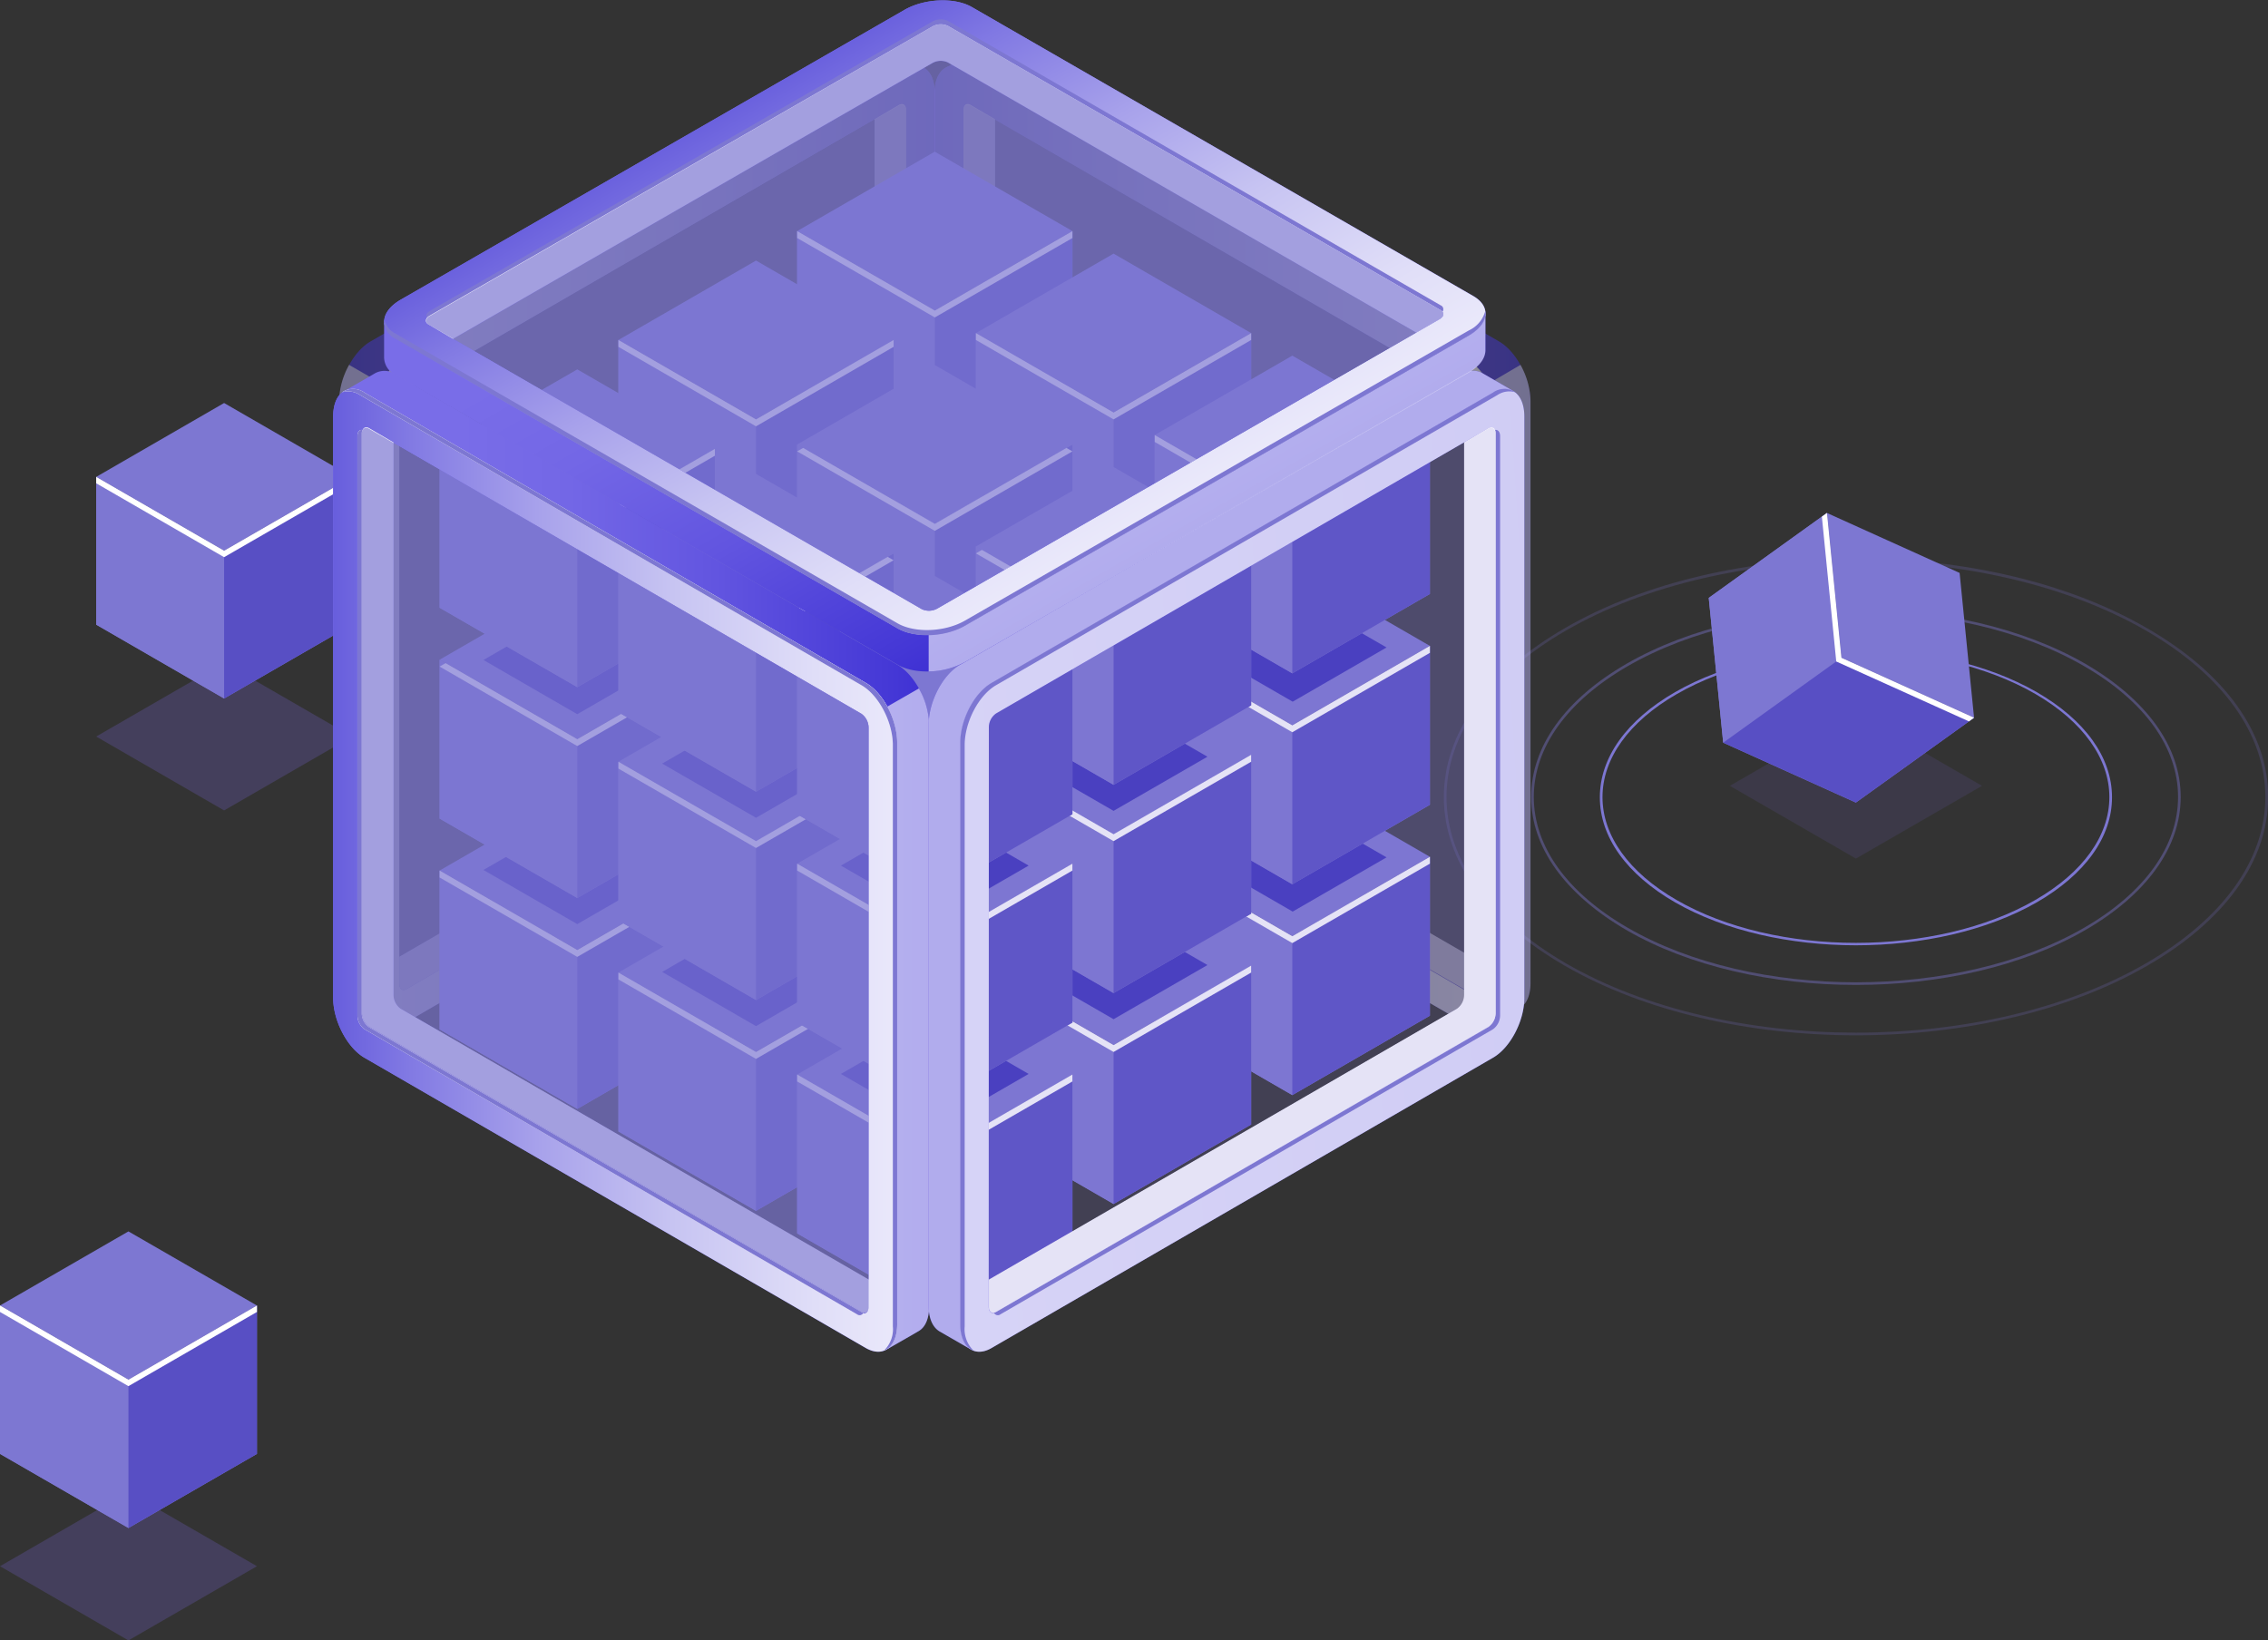 <svg id="Ñëîé_1" data-name="Ñëîé 1" xmlns="http://www.w3.org/2000/svg" xmlns:xlink="http://www.w3.org/1999/xlink" viewBox="0 0 316.97 229.29"><rect x="0" y="0" width="316.97" height="229.29" fill="#333333" stroke="none"/><defs><style>.cls-1{fill:#896eff;}.cls-1,.cls-7{opacity:0.2;}.cls-19,.cls-2,.cls-6,.cls-7{fill:#7d77d2;}.cls-3{fill:#584fc4;}.cls-22,.cls-4,.cls-9{fill:#fff;}.cls-5{opacity:0.5;}.cls-6{opacity:0.4;}.cls-8{fill:url(#Áåçûìÿííûé_ãðàäèåíò_3);}.cls-9{opacity:0.6;}.cls-10{fill:url(#Áåçûìÿííûé_ãðàäèåíò_3-2);}.cls-11{fill:url(#Áåçûìÿííûé_ãðàäèåíò_2);}.cls-12{fill:url(#Áåçûìÿííûé_ãðàäèåíò_3-3);}.cls-13{fill:url(#Áåçûìÿííûé_ãðàäèåíò_3-4);}.cls-14{fill:url(#Áåçûìÿííûé_ãðàäèåíò_2-2);}.cls-15{fill:#2318b2;}.cls-15,.cls-19{opacity:0.7;}.cls-16{fill:url(#Áåçûìÿííûé_ãðàäèåíò_3-5);}.cls-17{fill:url(#Áåçûìÿííûé_ãðàäèåíò_3-6);}.cls-18{fill:url(#Áåçûìÿííûé_ãðàäèåíò_2-3);}.cls-20{fill:url(#Áåçûìÿííûé_ãðàäèåíò_3-7);}.cls-21{fill:url(#Áåçûìÿííûé_ãðàäèåíò_3-8);}.cls-22{opacity:0.75;}.cls-23{fill:url(#Áåçûìÿííûé_ãðàäèåíò_3-9);}.cls-24{fill:url(#Áåçûìÿííûé_ãðàäèåíò_3-10);}.cls-25{fill:url(#Áåçûìÿííûé_ãðàäèåíò_2-4);}</style><linearGradient id="Áåçûìÿííûé_ãðàäèåíò_3" x1="148.37" y1="75.02" x2="214.53" y2="75.02" gradientUnits="userSpaceOnUse"><stop offset="0" stop-color="#796de8"/><stop offset="0.23" stop-color="#7367e6"/><stop offset="0.54" stop-color="#6255e0"/><stop offset="0.91" stop-color="#4538d6"/><stop offset="1" stop-color="#3d2fd3"/></linearGradient><linearGradient id="Áåçûìÿííûé_ãðàäèåíò_3-2" x1="130.64" y1="76.47" x2="209.48" y2="76.47" xlink:href="#Áåçûìÿííûé_ãðàäèåíò_3"/><linearGradient id="Áåçûìÿííûé_ãðàäèåíò_2" x1="119.76" y1="76.47" x2="261.99" y2="76.47" gradientUnits="userSpaceOnUse"><stop offset="0" stop-color="#4e42d7"/><stop offset="0.02" stop-color="#5449d8"/><stop offset="0.15" stop-color="#8179e3"/><stop offset="0.28" stop-color="#a8a2eb"/><stop offset="0.41" stop-color="#c7c4f2"/><stop offset="0.55" stop-color="#e0def8"/><stop offset="0.69" stop-color="#f1f0fc"/><stop offset="0.84" stop-color="#fcfbfe"/><stop offset="1" stop-color="#fff"/></linearGradient><linearGradient id="Áåçûìÿííûé_ãðàäèåíò_3-3" x1="-1243.08" y1="75.02" x2="-1176.93" y2="75.02" gradientTransform="matrix(-1, 0, 0, 1, -1130.17, 0)" xlink:href="#Áåçûìÿííûé_ãðàäèåíò_3"/><linearGradient id="Áåçûìÿííûé_ãðàäèåíò_3-4" x1="-1260.81" y1="76.47" x2="-1181.98" y2="76.47" gradientTransform="matrix(-1, 0, 0, 1, -1130.17, 0)" xlink:href="#Áåçûìÿííûé_ãðàäèåíò_3"/><linearGradient id="Áåçûìÿííûé_ãðàäèåíò_2-2" x1="-1271.7" y1="76.47" x2="-1129.47" y2="76.47" gradientTransform="matrix(-1, 0, 0, 1, -1130.17, 0)" xlink:href="#Áåçûìÿííûé_ãðàäèåíò_2"/><linearGradient id="Áåçûìÿííûé_ãðàäèåíò_3-5" x1="64.29" y1="120.21" x2="130.44" y2="120.21" xlink:href="#Áåçûìÿííûé_ãðàäèåíò_3"/><linearGradient id="Áåçûìÿííûé_ãðàäèåíò_3-6" x1="46.56" y1="121.66" x2="125.39" y2="121.66" xlink:href="#Áåçûìÿííûé_ãðàäèåíò_3"/><linearGradient id="Áåçûìÿííûé_ãðàäèåíò_2-3" x1="35.67" y1="121.66" x2="177.9" y2="121.66" xlink:href="#Áåçûìÿííûé_ãðàäèåíò_2"/><linearGradient id="Áåçûìÿííûé_ãðàäèåíò_3-7" x1="235.39" y1="149" x2="182.59" y2="125.38" xlink:href="#Áåçûìÿííûé_ãðàäèåíò_3"/><linearGradient id="Áåçûìÿííûé_ãðàäèåíò_3-8" x1="-754.33" y1="134.33" x2="-1008.18" y2="117.91" gradientTransform="matrix(-1, 0, 0, 1, -776.59, 0)" xlink:href="#Áåçûìÿííûé_ãðàäèåíò_3"/><linearGradient id="Áåçûìÿííûé_ãðàäèåíò_3-9" x1="-920.67" y1="2191.28" x2="-854.52" y2="2191.28" gradientTransform="matrix(0.5, 0.87, 0.87, -0.5, -1320.68, 1917.74)" xlink:href="#Áåçûìÿííûé_ãðàäèåíò_3"/><linearGradient id="Áåçûìÿííûé_ãðàäèåíò_3-10" x1="-938.4" y1="2192.73" x2="-859.56" y2="2192.73" gradientTransform="matrix(0.5, 0.87, 0.87, -0.5, -1320.68, 1917.74)" xlink:href="#Áåçûìÿííûé_ãðàäèåíò_3"/><linearGradient id="Áåçûìÿííûé_ãðàäèåíò_2-4" x1="-949.29" y1="2192.73" x2="-807.05" y2="2192.73" gradientTransform="matrix(0.5, 0.87, 0.87, -0.5, -1320.68, 1917.74)" xlink:href="#Áåçûìÿííûé_ãðàäèåíò_2"/></defs><title>features_1</title><polygon class="cls-1" points="31.32 113.28 13.44 102.95 31.32 92.63 49.2 102.95 31.32 113.28"/><polygon class="cls-2" points="31.32 76.98 13.44 66.66 13.44 87.31 31.32 97.63 49.21 87.31 49.21 66.66 31.32 76.98"/><polygon class="cls-2" points="31.32 97.64 13.44 87.31 13.44 66.66 31.32 76.98 31.32 97.64"/><polygon class="cls-3" points="49.21 87.31 31.32 97.64 31.32 76.98 49.21 66.66 49.21 87.31"/><polygon class="cls-2" points="31.32 76.98 13.44 66.66 31.32 56.33 49.2 66.66 31.32 76.98"/><polygon class="cls-4" points="31.32 76.98 13.44 66.66 13.44 67.55 31.32 77.88 49.2 67.56 49.21 66.66 31.32 76.98"/><polygon class="cls-1" points="17.95 229.29 0 218.92 17.95 208.55 35.91 218.92 17.95 229.29"/><polygon class="cls-2" points="17.95 192.85 0 182.48 0 203.22 17.95 213.58 35.91 203.22 35.91 182.48 17.95 192.85"/><polygon class="cls-2" points="17.95 213.58 0 203.22 0 182.48 17.95 192.85 17.95 213.58"/><polygon class="cls-3" points="35.91 203.22 17.95 213.58 17.95 192.85 35.91 182.48 35.91 203.22"/><polygon class="cls-2" points="17.95 192.85 0 182.48 17.95 172.12 35.91 182.48 17.95 192.85"/><polygon class="cls-4" points="17.95 192.85 0 182.48 0 183.38 17.95 193.75 35.91 183.38 35.91 182.48 17.95 192.85"/><g class="cls-5"><polygon class="cls-1" points="259.38 120.01 241.76 109.84 259.38 99.67 277 109.84 259.38 120.01"/></g><path class="cls-6" d="M259.38,137.67c-11.61,0-23.22-2.55-32.06-7.66-8.6-5-13.33-11.57-13.33-18.61s4.73-13.65,13.33-18.62c17.68-10.2,46.44-10.2,64.12,0,8.6,5,13.33,11.58,13.33,18.62S300,125.05,291.44,130C282.6,135.12,271,137.67,259.38,137.67Zm0-52.18c-11.54,0-23.09,2.54-31.87,7.61-8.48,4.9-13.15,11.39-13.15,18.3s4.67,13.4,13.15,18.29c17.57,10.15,46.17,10.15,63.74,0l.1.16-.1-.16c8.48-4.9,13.15-11.4,13.15-18.3S299.73,98,291.25,93.1C282.46,88,270.92,85.49,259.38,85.49Z"/><path class="cls-7" d="M259.38,144.71c-14.73,0-29.46-3.24-40.68-9.72-10.9-6.29-16.91-14.67-16.91-23.59s6-17.3,16.91-23.6c22.43-13,58.93-13,81.36,0C311,94.1,317,102.48,317,111.4s-6,17.3-16.91,23.59C288.85,141.47,274.11,144.71,259.38,144.71Zm0-66.25c-14.67,0-29.33,3.22-40.5,9.66-10.78,6.23-16.72,14.49-16.72,23.28s5.94,17,16.72,23.27c22.33,12.89,58.67,12.9,81,0,10.78-6.22,16.72-14.49,16.72-23.27s-5.94-17.05-16.72-23.28C288.71,81.68,274,78.46,259.38,78.46Z"/><path class="cls-2" d="M259.38,132.13c-9.15,0-18.3-2-25.27-6-6.78-3.91-10.52-9.13-10.52-14.69s3.74-10.78,10.52-14.7c13.94-8,36.6-8,50.54,0,6.78,3.92,10.52,9.14,10.52,14.7s-3.74,10.78-10.52,14.69h0C277.68,130.12,268.53,132.13,259.38,132.13Zm0-41.09c-9.08,0-18.17,2-25.08,6-6.67,3.85-10.34,9-10.34,14.38s3.67,10.52,10.34,14.37c13.83,8,36.33,8,50.16,0,6.67-3.84,10.34-9,10.34-14.37S291.13,100.87,284.46,97C277.55,93,268.46,91,259.38,91Z"/><polygon class="cls-2" points="257.35 91.94 255.33 71.7 238.81 83.57 240.83 103.81 259.37 112.18 275.89 100.32 257.35 91.94"/><polygon class="cls-2" points="240.83 103.81 238.81 83.57 255.33 71.7 257.35 91.94 240.83 103.81"/><polygon class="cls-3" points="259.37 112.18 240.83 103.81 257.35 91.94 275.89 100.32 259.37 112.18"/><polygon class="cls-2" points="257.35 91.94 255.33 71.7 273.87 80.08 275.89 100.32 257.35 91.94"/><polygon class="cls-4" points="257.35 91.94 255.33 71.7 254.62 72.22 256.63 92.46 275.17 100.83 275.89 100.32 257.35 91.94"/><g class="cls-5"><path class="cls-8" d="M209.51,47.73,139.44,7.17a2.77,2.77,0,0,0-2.91-.2h0L132.32,9.4l2.74,2v2.23l-1.55.65.08,83.37,4.62,4.46,15.85,9.1,50.21,28.41h2.06c.09,0,.21-.25.32-.58l2.08,1.2-.66,3.16,4.29-2.47h0c.94-.52,1.54-1.77,1.54-3.55V56.1C213.89,52.88,211.93,49.13,209.51,47.73ZM207.63,135,140.06,95.85a2.4,2.4,0,0,1-1-1.91V13.75l14,9L205.42,54l1.49,2.31.83,36.32Z"/><path class="cls-9" d="M212.5,51,206,54.82l1,1.5.83,36.32L207.63,135l-1.21-.7c0,1.31,1.65,7.77,1.65,9.12l3.48-2,.81-.47h0c.94-.52,1.54-1.77,1.54-3.55V56.1A10.82,10.82,0,0,0,212.5,51Z"/><path class="cls-10" d="M205.1,50.28,135,9.71c-2.42-1.39-4.39.09-4.39,3.32V94.29c0,3.23,2,7,4.39,8.37l70.07,40.57c2.42,1.4,4.38-.09,4.38-3.31V58.65C209.48,55.43,207.52,51.68,205.1,50.28Zm.38,87.21c0,.74-.45,1.08-1,.76L135.65,98.4a2.4,2.4,0,0,1-1-1.91v-81c0-.73.45-1.07,1-.75l68.83,39.84a2.41,2.41,0,0,1,1,1.91Z"/><path class="cls-11" d="M205.1,50.28,135,9.71c-2.42-1.39-4.39.09-4.39,3.32V94.29c0,3.23,2,7,4.39,8.37l70.07,40.57c2.42,1.4,4.38-.09,4.38-3.31V58.65C209.48,55.43,207.52,51.68,205.1,50.28Zm.38,87.21c0,.74-.45,1.08-1,.76L135.65,98.4a2.4,2.4,0,0,1-1-1.91v-81c0-.73.45-1.07,1-.75l68.83,39.84a2.41,2.41,0,0,1,1,1.91Z"/><path class="cls-4" d="M140.06,95.85a2.4,2.4,0,0,1-1-1.91V16.67l-3.41-2c-.55-.32-1,0-1,.75v81a2.4,2.4,0,0,0,1,1.91l68.83,39.85c.55.32,1,0,1-.76v-3.76Z"/><path class="cls-6" d="M205.48,137.49c0,.74-.45,1.08-1,.76L135.65,98.4a2.4,2.4,0,0,1-1-1.91v-81c0-.73.45-1.07,1-.75l68.83,39.84a2.41,2.41,0,0,1,1,1.91Z"/></g><g class="cls-5"><path class="cls-12" d="M47.4,56.1v81.27c0,1.78.6,3,1.54,3.55h0l4.29,2.47-.66-3.16,2.08-1.2c.11.33.23.58.32.58H57l50.21-28.41,15.85-9.1,4.62-4.46.08-83.37-1.55-.65V11.39l2.74-2L124.76,7h0a2.77,2.77,0,0,0-2.91.2L51.78,47.73C49.36,49.13,47.4,52.88,47.4,56.1Zm6.15,36.54.83-36.32L55.86,54l52.4-31.28,14-9V93.94a2.4,2.4,0,0,1-1,1.91L53.66,135Z"/><path class="cls-9" d="M48.79,51l6.55,3.78-1,1.5-.83,36.32L53.66,135l1.21-.7c0,1.31-1.65,7.77-1.65,9.12l-3.48-2-.81-.47h0c-.94-.52-1.54-1.77-1.54-3.55V56.1A10.82,10.82,0,0,1,48.79,51Z"/><path class="cls-13" d="M51.81,58.65v81.27c0,3.22,2,4.71,4.38,3.31l70.07-40.57c2.42-1.39,4.38-5.14,4.38-8.37V13c0-3.23-2-4.71-4.38-3.32L56.19,50.28C53.77,51.68,51.81,55.43,51.81,58.65Zm4-2.2a2.41,2.41,0,0,1,1-1.91L125.64,14.7c.55-.32,1,0,1,.75v81a2.4,2.4,0,0,1-1,1.91L56.81,138.25c-.55.32-1,0-1-.76Z"/><path class="cls-14" d="M51.81,58.65v81.27c0,3.22,2,4.71,4.38,3.31l70.07-40.57c2.42-1.39,4.38-5.14,4.38-8.37V13c0-3.23-2-4.71-4.38-3.32L56.19,50.28C53.77,51.68,51.81,55.43,51.81,58.65Zm4-2.2a2.41,2.41,0,0,1,1-1.91L125.64,14.7c.55-.32,1,0,1,.75v81a2.4,2.4,0,0,1-1,1.91L56.81,138.25c-.55.32-1,0-1-.76Z"/><path class="cls-4" d="M121.23,95.85a2.4,2.4,0,0,0,1-1.91V16.67l3.41-2c.55-.32,1,0,1,.75v81a2.4,2.4,0,0,1-1,1.91L56.81,138.25c-.55.32-1,0-1-.76v-3.76Z"/><path class="cls-6" d="M55.81,137.49c0,.74.45,1.08,1,.76L125.64,98.4a2.4,2.4,0,0,0,1-1.91v-81c0-.73-.45-1.07-1-.75L56.81,54.54a2.41,2.41,0,0,0-1,1.91Z"/></g><polygon class="cls-2" points="130.65 102.35 111.41 91.25 111.41 113.46 130.65 124.56 149.88 113.46 149.88 91.25 130.65 102.35"/><polygon class="cls-2" points="130.65 124.56 111.41 113.46 111.41 91.25 130.65 102.35 130.65 124.56"/><polygon class="cls-3" points="149.88 113.46 130.65 124.56 130.65 102.35 149.88 91.25 149.88 113.46"/><polygon class="cls-2" points="130.65 102.35 111.41 91.25 130.64 80.14 149.88 91.25 130.65 102.35"/><polygon class="cls-4" points="130.65 102.35 112.25 91.73 111.41 92.21 130.65 103.31 149.88 92.21 149.04 91.73 130.65 102.35"/><polygon class="cls-2" points="155.63 116.61 136.39 105.5 136.39 127.71 155.63 138.81 174.86 127.71 174.86 105.5 155.63 116.61"/><polygon class="cls-2" points="155.63 138.81 136.39 127.71 136.39 105.5 155.63 116.61 155.63 138.81"/><polygon class="cls-3" points="174.86 127.71 155.63 138.81 155.63 116.61 174.86 105.5 174.86 127.71"/><polygon class="cls-2" points="155.63 116.61 136.39 105.5 155.63 94.4 174.86 105.5 155.63 116.61"/><polygon class="cls-4" points="155.63 116.61 137.23 105.98 136.39 106.47 155.63 117.57 174.86 106.47 174.03 105.98 155.63 116.61"/><polygon class="cls-2" points="180.61 130.86 161.38 119.76 161.38 141.97 180.61 153.07 199.84 141.97 199.84 119.76 180.61 130.86"/><polygon class="cls-2" points="180.61 153.07 161.38 141.97 161.38 119.76 180.61 130.86 180.61 153.07"/><polygon class="cls-3" points="199.84 141.97 180.61 153.07 180.61 130.86 199.84 119.76 199.84 141.97"/><polygon class="cls-2" points="180.61 130.86 161.38 119.76 180.61 108.65 199.84 119.76 180.61 130.86"/><polygon class="cls-4" points="180.61 130.86 162.21 120.24 161.38 120.72 180.61 131.82 199.84 120.72 199.84 119.76 180.61 130.86"/><polygon class="cls-2" points="105.66 117.57 86.43 106.47 86.43 128.67 105.66 139.78 124.89 128.67 124.89 106.47 105.66 117.57"/><polygon class="cls-2" points="105.66 139.78 86.43 128.67 86.43 106.47 105.66 117.57 105.66 139.78"/><polygon class="cls-3" points="124.89 128.67 105.66 139.78 105.66 117.57 124.89 106.47 124.89 128.67"/><polygon class="cls-2" points="105.66 117.57 86.43 106.47 105.66 95.36 124.89 106.47 105.66 117.57"/><polygon class="cls-4" points="105.66 117.57 87.26 106.95 86.43 107.43 105.66 118.53 124.89 107.43 124.06 106.95 105.66 117.57"/><polygon class="cls-2" points="130.65 131.82 111.41 120.72 111.41 142.93 130.65 154.03 149.88 142.93 149.88 120.72 130.65 131.82"/><polygon class="cls-2" points="130.65 154.03 111.41 142.93 111.41 120.72 130.65 131.82 130.65 154.03"/><polygon class="cls-3" points="149.88 142.93 130.65 154.03 130.65 131.82 149.88 120.72 149.88 142.93"/><polygon class="cls-2" points="130.65 131.82 111.41 120.72 130.64 109.62 149.88 120.72 130.65 131.82"/><polygon class="cls-4" points="130.65 131.82 112.25 121.2 111.41 121.68 130.65 132.79 149.88 121.68 149.04 121.2 130.65 131.82"/><polygon class="cls-2" points="155.63 146.08 136.39 134.97 136.39 157.18 155.63 168.29 174.86 157.18 174.86 134.97 155.63 146.08"/><polygon class="cls-2" points="155.63 168.29 136.39 157.18 136.39 134.97 155.63 146.08 155.63 168.29"/><polygon class="cls-3" points="174.86 157.18 155.63 168.29 155.63 146.08 174.86 134.97 174.86 157.18"/><polygon class="cls-2" points="155.63 146.08 136.39 134.97 155.63 123.87 174.86 134.98 155.63 146.08"/><polygon class="cls-4" points="155.63 146.08 137.23 135.46 136.39 135.94 155.63 147.04 174.86 135.94 174.86 134.97 155.63 146.08"/><polygon class="cls-2" points="80.68 132.79 61.44 121.68 61.44 143.89 80.68 155 99.91 143.89 99.91 121.68 80.68 132.79"/><polygon class="cls-2" points="80.68 155 61.44 143.89 61.44 121.68 80.68 132.79 80.68 155"/><polygon class="cls-3" points="99.91 143.89 80.68 155 80.68 132.79 99.91 121.68 99.91 143.89"/><polygon class="cls-2" points="80.68 132.79 61.44 121.68 80.68 110.58 99.91 121.68 80.68 132.79"/><polygon class="cls-4" points="80.68 132.79 61.44 121.68 61.44 122.65 80.68 133.75 99.91 122.65 99.08 122.17 80.68 132.79"/><polygon class="cls-2" points="105.66 147.04 86.43 135.94 86.43 158.15 105.66 169.25 124.89 158.15 124.89 135.94 105.66 147.04"/><polygon class="cls-2" points="105.66 169.25 86.43 158.15 86.43 135.94 105.66 147.04 105.66 169.25"/><polygon class="cls-3" points="124.89 158.15 105.66 169.25 105.66 147.04 124.89 135.94 124.89 158.15"/><polygon class="cls-2" points="105.66 147.04 86.43 135.94 105.66 124.83 124.89 135.94 105.66 147.04"/><polygon class="cls-4" points="105.66 147.04 86.43 135.94 86.43 136.9 105.66 148.01 124.89 136.9 124.06 136.42 105.66 147.04"/><polygon class="cls-2" points="130.65 161.3 111.41 150.19 111.41 172.4 130.65 183.51 149.88 172.4 149.88 150.19 130.65 161.3"/><polygon class="cls-2" points="130.65 183.51 111.41 172.4 111.41 150.19 130.65 161.3 130.65 183.51"/><polygon class="cls-3" points="149.88 172.4 130.65 183.51 130.65 161.3 149.88 150.19 149.88 172.4"/><polygon class="cls-2" points="130.65 161.3 111.41 150.19 130.64 139.09 149.88 150.19 130.65 161.3"/><polygon class="cls-4" points="130.65 161.3 111.41 150.19 111.41 151.16 130.65 162.26 149.88 151.16 149.88 150.19 130.65 161.3"/><polygon class="cls-2" points="130.65 72.88 111.41 61.77 111.41 83.98 130.65 95.09 149.88 83.98 149.88 61.77 130.65 72.88"/><polygon class="cls-2" points="130.65 95.09 111.41 83.98 111.41 61.77 130.65 72.88 130.65 95.09"/><polygon class="cls-3" points="149.88 83.98 130.65 95.09 130.65 72.88 149.88 61.77 149.88 83.98"/><polygon class="cls-2" points="130.65 72.88 111.41 61.77 130.64 50.67 149.88 61.77 130.65 72.88"/><polygon class="cls-4" points="130.65 72.88 112.25 62.26 111.41 62.74 130.65 73.84 149.88 62.74 149.04 62.26 130.65 72.88"/><polygon class="cls-15" points="130.65 157.68 117.52 150.11 130.64 142.53 143.76 150.11 130.65 157.68"/><polygon class="cls-15" points="105.66 143.43 92.54 135.85 105.66 128.28 118.78 135.85 105.66 143.43"/><polygon class="cls-15" points="155.63 142.46 142.51 134.89 155.63 127.31 168.75 134.89 155.63 142.46"/><polygon class="cls-15" points="180.66 127.42 167.54 119.84 180.66 112.27 193.78 119.84 180.66 127.42"/><polygon class="cls-15" points="80.68 129.17 67.56 121.6 80.68 114.02 93.8 121.6 80.68 129.17"/><polygon class="cls-2" points="155.63 87.13 136.39 76.03 136.39 98.24 155.63 109.34 174.86 98.24 174.86 76.03 155.63 87.13"/><polygon class="cls-2" points="155.63 109.34 136.39 98.24 136.39 76.03 155.63 87.13 155.63 109.34"/><polygon class="cls-3" points="174.86 98.24 155.63 109.34 155.63 87.13 174.86 76.03 174.86 98.24"/><polygon class="cls-2" points="155.63 87.13 136.39 76.03 155.63 64.92 174.86 76.03 155.63 87.13"/><polygon class="cls-4" points="155.63 87.13 137.23 76.51 136.39 76.99 155.63 88.1 174.86 76.99 174.03 76.51 155.63 87.13"/><polygon class="cls-2" points="180.61 101.39 161.38 90.28 161.38 112.49 180.61 123.6 199.84 112.49 199.84 90.28 180.61 101.39"/><polygon class="cls-2" points="180.61 123.6 161.38 112.49 161.38 90.28 180.61 101.39 180.61 123.6"/><polygon class="cls-3" points="199.84 112.49 180.61 123.6 180.61 101.39 199.84 90.28 199.84 112.49"/><polygon class="cls-2" points="180.61 101.39 161.38 90.28 180.61 79.18 199.84 90.28 180.61 101.39"/><polygon class="cls-4" points="180.61 101.39 162.21 90.77 161.38 91.25 180.61 102.35 199.84 91.25 199.84 90.28 180.61 101.39"/><polygon class="cls-2" points="105.66 88.1 86.43 76.99 86.43 99.2 105.66 110.31 124.89 99.2 124.89 76.99 105.66 88.1"/><polygon class="cls-2" points="105.66 110.31 86.43 99.2 86.43 76.99 105.66 88.1 105.66 110.31"/><polygon class="cls-3" points="124.89 99.2 105.66 110.31 105.66 88.1 124.89 76.99 124.89 99.2"/><polygon class="cls-2" points="105.66 88.1 86.43 76.99 105.66 65.89 124.89 76.99 105.66 88.1"/><polygon class="cls-4" points="105.66 88.1 87.26 77.47 86.43 77.96 105.66 89.06 124.89 77.96 124.06 77.47 105.66 88.1"/><polygon class="cls-2" points="130.65 102.35 111.41 91.25 111.41 113.46 130.65 124.56 149.88 113.46 149.88 91.25 130.65 102.35"/><polygon class="cls-2" points="130.65 124.56 111.41 113.46 111.41 91.25 130.65 102.35 130.65 124.56"/><polygon class="cls-3" points="149.88 113.46 130.65 124.56 130.65 102.35 149.88 91.25 149.88 113.46"/><polygon class="cls-2" points="130.65 102.35 111.41 91.25 130.64 80.14 149.88 91.25 130.65 102.35"/><polygon class="cls-4" points="130.65 102.35 112.25 91.73 111.41 92.21 130.65 103.31 149.88 92.21 149.04 91.73 130.65 102.35"/><polygon class="cls-2" points="155.63 116.61 136.39 105.5 136.39 127.71 155.63 138.81 174.86 127.71 174.86 105.5 155.63 116.61"/><polygon class="cls-2" points="155.63 138.81 136.39 127.71 136.39 105.5 155.63 116.61 155.63 138.81"/><polygon class="cls-3" points="174.86 127.71 155.63 138.81 155.63 116.61 174.86 105.5 174.86 127.71"/><polygon class="cls-2" points="155.63 116.61 136.39 105.5 155.63 94.4 174.86 105.5 155.63 116.61"/><polygon class="cls-4" points="155.63 116.61 137.23 105.98 136.39 106.47 155.63 117.57 174.86 106.47 174.86 105.5 155.63 116.61"/><polygon class="cls-2" points="80.68 103.32 61.44 92.21 61.44 114.42 80.68 125.52 99.91 114.42 99.91 92.21 80.68 103.32"/><polygon class="cls-2" points="80.68 125.52 61.44 114.42 61.44 92.21 80.68 103.32 80.68 125.52"/><polygon class="cls-3" points="99.91 114.42 80.68 125.52 80.68 103.32 99.91 92.21 99.91 114.42"/><polygon class="cls-2" points="80.68 103.32 61.44 92.21 80.68 81.11 99.91 92.21 80.68 103.32"/><polygon class="cls-4" points="80.68 103.32 62.28 92.69 61.44 93.17 80.68 104.28 99.91 93.17 99.08 92.69 80.68 103.32"/><polygon class="cls-2" points="105.66 117.57 86.43 106.47 86.43 128.67 105.66 139.78 124.89 128.67 124.89 106.47 105.66 117.57"/><polygon class="cls-2" points="105.66 139.78 86.43 128.67 86.43 106.47 105.66 117.57 105.66 139.78"/><polygon class="cls-3" points="124.89 128.67 105.66 139.78 105.66 117.57 124.89 106.47 124.89 128.67"/><polygon class="cls-2" points="105.66 117.57 86.43 106.47 105.66 95.36 124.89 106.47 105.66 117.57"/><polygon class="cls-4" points="105.66 117.57 86.43 106.47 86.43 107.43 105.66 118.53 124.89 107.43 124.06 106.95 105.66 117.57"/><polygon class="cls-2" points="130.65 131.82 111.41 120.72 111.41 142.93 130.65 154.03 149.88 142.93 149.88 120.72 130.65 131.82"/><polygon class="cls-2" points="130.65 154.03 111.41 142.93 111.41 120.72 130.65 131.82 130.65 154.03"/><polygon class="cls-3" points="149.88 142.93 130.65 154.03 130.65 131.82 149.88 120.72 149.88 142.93"/><polygon class="cls-2" points="130.65 131.82 111.41 120.72 130.64 109.62 149.88 120.72 130.65 131.82"/><polygon class="cls-4" points="130.65 131.82 111.41 120.72 111.41 121.68 130.65 132.79 149.88 121.68 149.88 120.72 130.65 131.82"/><polygon class="cls-15" points="180.66 98.08 167.54 90.5 180.66 82.93 193.78 90.5 180.66 98.08"/><polygon class="cls-15" points="80.68 99.83 67.56 92.25 80.68 84.68 93.8 92.25 80.68 99.83"/><polygon class="cls-2" points="130.65 43.41 111.41 32.3 111.41 54.51 130.65 65.61 149.88 54.51 149.88 32.3 130.65 43.41"/><polygon class="cls-2" points="130.65 65.61 111.41 54.51 111.41 32.3 130.65 43.41 130.65 65.61"/><polygon class="cls-3" points="149.88 54.51 130.65 65.61 130.65 43.41 149.88 32.3 149.88 54.51"/><polygon class="cls-2" points="130.65 43.41 111.41 32.3 130.64 21.2 149.88 32.3 130.65 43.41"/><polygon class="cls-4" points="130.65 43.41 111.41 32.3 111.41 33.27 130.65 44.37 149.88 33.27 149.88 32.3 130.65 43.41"/><polygon class="cls-2" points="155.63 57.66 136.39 46.56 136.39 68.77 155.63 79.87 174.86 68.77 174.86 46.56 155.63 57.66"/><polygon class="cls-2" points="155.63 79.87 136.39 68.77 136.39 46.56 155.63 57.66 155.63 79.87"/><polygon class="cls-3" points="174.86 68.77 155.63 79.87 155.63 57.66 174.86 46.56 174.86 68.77"/><polygon class="cls-2" points="155.63 57.66 136.39 46.56 155.63 35.45 174.86 46.56 155.63 57.66"/><polygon class="cls-4" points="155.63 57.66 136.39 46.56 136.39 47.52 155.63 58.62 174.86 47.52 174.86 46.56 155.63 57.66"/><polygon class="cls-2" points="180.61 71.92 161.38 60.81 161.38 83.02 180.61 94.12 199.84 83.02 199.84 60.81 180.61 71.92"/><polygon class="cls-2" points="180.61 94.12 161.38 83.02 161.38 60.81 180.61 71.92 180.61 94.12"/><polygon class="cls-3" points="199.84 83.02 180.61 94.12 180.61 71.92 199.84 60.81 199.84 83.02"/><polygon class="cls-2" points="180.61 71.92 161.38 60.81 180.61 49.71 199.84 60.81 180.61 71.92"/><polygon class="cls-4" points="180.61 71.92 161.38 60.81 161.38 61.77 180.61 72.88 199.84 61.77 199.84 60.81 180.61 71.92"/><polygon class="cls-2" points="105.66 58.62 86.43 47.52 86.43 69.73 105.66 80.83 124.89 69.73 124.89 47.52 105.66 58.62"/><polygon class="cls-2" points="105.66 80.83 86.43 69.73 86.43 47.52 105.66 58.62 105.66 80.83"/><polygon class="cls-3" points="124.89 69.73 105.66 80.83 105.66 58.62 124.89 47.52 124.89 69.73"/><polygon class="cls-2" points="105.66 58.62 86.43 47.52 105.66 36.42 124.89 47.52 105.66 58.62"/><polygon class="cls-4" points="105.66 58.62 86.43 47.52 86.43 48.48 105.66 59.59 124.89 48.48 124.89 47.52 105.66 58.62"/><polygon class="cls-2" points="80.68 73.84 61.44 62.74 61.44 84.95 80.68 96.05 99.91 84.95 99.91 62.74 80.68 73.84"/><polygon class="cls-2" points="80.68 96.05 61.44 84.95 61.44 62.74 80.68 73.84 80.68 96.05"/><polygon class="cls-3" points="99.91 84.95 80.68 96.05 80.68 73.84 99.91 62.74 99.91 84.95"/><polygon class="cls-2" points="80.68 73.84 61.44 62.74 80.68 51.63 99.91 62.74 80.68 73.84"/><polygon class="cls-4" points="80.68 73.84 61.44 62.74 61.44 63.7 80.68 74.81 99.91 63.7 99.91 62.74 80.68 73.84"/><polygon class="cls-15" points="130.65 128.56 117.52 120.99 130.64 113.41 143.76 120.99 130.65 128.56"/><polygon class="cls-15" points="105.66 114.31 92.54 106.73 105.66 99.16 118.78 106.73 105.66 114.31"/><polygon class="cls-15" points="155.63 113.34 142.51 105.77 155.63 98.19 168.75 105.77 155.63 113.34"/><polygon class="cls-2" points="130.65 73.23 111.41 62.13 111.41 84.34 130.65 95.44 149.88 84.34 149.88 62.13 130.65 73.23"/><polygon class="cls-2" points="130.65 95.44 111.41 84.34 111.41 62.13 130.65 73.23 130.65 95.44"/><polygon class="cls-3" points="149.88 84.34 130.65 95.44 130.65 73.23 149.88 62.13 149.88 84.34"/><polygon class="cls-2" points="130.65 73.23 111.41 62.13 130.64 51.02 149.88 62.13 130.65 73.23"/><polygon class="cls-4" points="130.65 73.23 112.25 62.61 111.41 63.09 130.65 74.2 149.88 63.09 149.04 62.61 130.65 73.23"/><polygon class="cls-2" points="155.63 87.49 136.39 76.38 136.39 98.59 155.63 109.7 174.86 98.59 174.86 76.38 155.63 87.49"/><polygon class="cls-2" points="155.63 109.7 136.39 98.59 136.39 76.38 155.63 87.49 155.63 109.7"/><polygon class="cls-3" points="174.86 98.59 155.63 109.7 155.63 87.49 174.86 76.38 174.86 98.59"/><polygon class="cls-2" points="155.63 87.49 136.39 76.38 155.63 65.28 174.86 76.38 155.63 87.49"/><polygon class="cls-4" points="155.63 87.49 137.23 76.86 136.39 77.35 155.63 88.45 174.86 77.35 174.86 76.38 155.63 87.49"/><polygon class="cls-2" points="105.66 88.45 86.43 77.35 86.43 99.56 105.66 110.66 124.89 99.56 124.89 77.35 105.66 88.45"/><polygon class="cls-2" points="105.66 110.66 86.43 99.56 86.43 77.35 105.66 88.45 105.66 110.66"/><polygon class="cls-3" points="124.89 99.56 105.66 110.66 105.66 88.45 124.89 77.35 124.89 99.56"/><polygon class="cls-2" points="105.66 88.45 86.43 77.35 105.66 66.24 124.89 77.35 105.66 88.45"/><polygon class="cls-4" points="105.66 88.45 86.43 77.35 86.43 78.31 105.66 89.42 124.89 78.31 124.06 77.83 105.66 88.45"/><polygon class="cls-2" points="130.65 102.71 111.41 91.6 111.41 113.81 130.65 124.92 149.88 113.81 149.88 91.6 130.65 102.71"/><polygon class="cls-2" points="130.65 124.92 111.41 113.81 111.41 91.6 130.65 102.71 130.65 124.92"/><polygon class="cls-3" points="149.88 113.81 130.65 124.92 130.65 102.71 149.88 91.6 149.88 113.81"/><polygon class="cls-2" points="130.65 102.71 111.41 91.6 130.64 80.5 149.88 91.6 130.65 102.71"/><polygon class="cls-4" points="130.65 102.71 111.41 91.6 111.41 92.56 130.65 103.67 149.88 92.57 149.88 91.6 130.65 102.71"/><path class="cls-16" d="M125.42,92.92,55.35,52.36a2.77,2.77,0,0,0-2.91-.2h0l-4.22,2.44,2.74,2v2.23l-1.55.65.08,83.37,4.62,4.46L70,156.38l50.21,28.42h2.07c.08,0,.2-.25.32-.58l2.07,1.2-.66,3.16,4.29-2.47h0c1-.53,1.55-1.77,1.55-3.55V101.29C129.81,98.07,127.84,94.32,125.42,92.92Zm-1.87,87.24L56,141a2.4,2.4,0,0,1-1-1.91V58.94l14,9,52.4,31.27,1.48,2.32.83,36.32Z"/><path class="cls-9" d="M128.42,96.23,121.86,100l1,1.5.83,36.32-.1,42.33-1.22-.7c0,1.31,1.65,7.76,1.65,9.12l3.49-2,.8-.47h0c1-.53,1.55-1.77,1.55-3.55V101.29A10.94,10.94,0,0,0,128.42,96.23Z"/><path class="cls-17" d="M121,95.47,50.94,54.9c-2.42-1.39-4.38.09-4.38,3.32v81.26c0,3.23,2,7,4.38,8.37L121,188.42c2.42,1.39,4.38-.09,4.38-3.32V103.84C125.39,100.61,123.43,96.86,121,95.47Zm.38,87.21c0,.74-.45,1.07-1,.76L51.56,143.59a2.41,2.41,0,0,1-1-1.91v-81c0-.74.45-1.07,1-.76l68.83,39.85a2.41,2.41,0,0,1,1,1.91Z"/><path class="cls-18" d="M121,95.47,50.94,54.9c-2.42-1.39-4.38.09-4.38,3.32v81.26c0,3.23,2,7,4.38,8.37L121,188.42c2.42,1.39,4.38-.09,4.38-3.32V103.84C125.39,100.61,123.43,96.86,121,95.47Zm.38,87.21c0,.74-.45,1.07-1,.76L51.56,143.59a2.41,2.41,0,0,1-1-1.91v-81c0-.74.45-1.07,1-.76l68.83,39.85a2.41,2.41,0,0,1,1,1.91Z"/><path class="cls-4" d="M56,141a2.4,2.4,0,0,1-1-1.91V61.85l-3.41-2c-.55-.31-1,0-1,.76v81a2.41,2.41,0,0,0,1,1.91l68.83,39.85c.55.31,1,0,1-.76v-3.76Z"/><path class="cls-19" d="M121.39,182.68c0,.74-.45,1.07-1,.76L51.56,143.59a2.41,2.41,0,0,1-1-1.91v-81c0-.74.45-1.07,1-.76l68.83,39.85a2.41,2.41,0,0,1,1,1.91Z"/><path class="cls-20" d="M129.79,101.29v81.27c0,1.78.6,3,1.54,3.55h0l4.28,2.47-.66-3.16,2.08-1.2c.11.33.23.58.32.58h2.06l50.21-28.42,15.85-9.09,4.62-4.46.09-83.37-1.56-.65V56.58l2.75-2-4.22-2.44h0a2.77,2.77,0,0,0-2.91.2L134.17,92.92C131.75,94.32,129.79,98.07,129.79,101.29ZM136,137.83l.82-36.32,1.49-2.32,52.39-31.27,14-9v80.19a2.4,2.4,0,0,1-1,1.91l-67.57,39.12Z"/><path class="cls-9" d="M129.79,101.29v81.27c0,1.78.6,3,1.54,3.55h0l4.28,2.47-.66-3.16,2.08-1.2c.11.33.23.58.32.58h2.06l50.21-28.42,15.85-9.09,4.62-4.46.09-83.37-1.56-.65V56.58l2.75-2-4.22-2.44h0a2.77,2.77,0,0,0-2.91.2L134.17,92.92C131.75,94.32,129.79,98.07,129.79,101.29ZM136,137.83l.82-36.32,1.49-2.32,52.39-31.27,14-9v80.19a2.4,2.4,0,0,1-1,1.91l-67.57,39.12Z"/><path class="cls-21" d="M134.2,103.84V185.1c0,3.23,2,4.71,4.38,3.32l70.07-40.57c2.43-1.39,4.39-5.14,4.39-8.37V58.22c0-3.23-2-4.71-4.39-3.32L138.58,95.47C136.16,96.86,134.2,100.61,134.2,103.84Zm4-2.2a2.38,2.38,0,0,1,1-1.91L208,59.88c.56-.31,1,0,1,.76v81a2.38,2.38,0,0,1-1,1.91l-68.82,39.85c-.56.31-1,0-1-.76Z"/><path class="cls-22" d="M134.2,103.84V185.1c0,3.23,2,4.71,4.38,3.32l70.07-40.57c2.43-1.39,4.39-5.14,4.39-8.37V58.22c0-3.23-2-4.71-4.39-3.32L138.58,95.47C136.16,96.86,134.2,100.61,134.2,103.84Zm4-2.2a2.38,2.38,0,0,1,1-1.91L208,59.88c.56-.31,1,0,1,.76v81a2.38,2.38,0,0,1-1,1.91l-68.82,39.85c-.56.31-1,0-1-.76Z"/><path class="cls-4" d="M50.67,60.1c-.42-.08-.72.25-.72.86v81a2.41,2.41,0,0,0,1,1.91l68.83,39.84a.57.57,0,0,0,.89-.23,1.19,1.19,0,0,1-.28-.1L51.56,143.57a2.41,2.41,0,0,1-1-1.91v-81A1.14,1.14,0,0,1,50.67,60.1Z"/><path class="cls-4" d="M121,95.45,50.94,54.88a2.71,2.71,0,0,0-3.13-.05,3,3,0,0,1,2.52.39L120.4,95.78c2.42,1.4,4.38,5.15,4.38,8.38v81.26a4.14,4.14,0,0,1-1.26,3.37c1.13-.41,1.87-1.73,1.87-3.71V103.82C125.39,100.59,123.43,96.84,121,95.45Z"/><path class="cls-2" d="M208.93,60.1c.41-.08.72.25.72.86v81a2.41,2.41,0,0,1-1,1.91l-68.83,39.84a.58.58,0,0,1-.9-.23,1.25,1.25,0,0,0,.29-.1L208,143.57a2.38,2.38,0,0,0,1-1.91v-81A1.3,1.3,0,0,0,208.93,60.1Z"/><path class="cls-2" d="M138.58,95.45l70.07-40.57a2.71,2.71,0,0,1,3.13-.05,3,3,0,0,0-2.51.39L139.2,95.78c-2.42,1.4-4.38,5.15-4.38,8.38v81.26a4.17,4.17,0,0,0,1.25,3.37c-1.13-.41-1.87-1.73-1.87-3.71V103.82C134.2,100.59,136.16,96.84,138.58,95.45Z"/><path class="cls-4" d="M203.62,141a2.4,2.4,0,0,0,1-1.91V61.85l3.41-2c.56-.31,1,0,1,.76v81a2.38,2.38,0,0,1-1,1.91l-68.82,39.85c-.56.31-1,0-1-.76v-3.76Z"/><path class="cls-7" d="M138.21,182.68c0,.74.44,1.07,1,.76L208,143.59a2.38,2.38,0,0,0,1-1.91v-81c0-.74-.44-1.07-1-.76L139.21,99.73a2.38,2.38,0,0,0-1,1.91Z"/><path class="cls-2" d="M50.67,60.1c-.42-.08-.72.25-.72.86v81a2.41,2.41,0,0,0,1,1.91l68.83,39.84a.57.57,0,0,0,.89-.23,1.19,1.19,0,0,1-.28-.1L51.56,143.57a2.41,2.41,0,0,1-1-1.91v-81A1.14,1.14,0,0,1,50.67,60.1Z"/><path class="cls-2" d="M121,95.45,50.94,54.88a2.71,2.71,0,0,0-3.13-.05,3,3,0,0,1,2.52.39L120.4,95.78c2.42,1.4,4.38,5.15,4.38,8.38v81.26a4.14,4.14,0,0,1-1.26,3.37c1.13-.41,1.87-1.73,1.87-3.71V103.82C125.39,100.59,123.43,96.84,121,95.45Z"/><path class="cls-23" d="M134.87,92.53,205.29,52c1.54-.89,2.32-2,2.31-3.11h0v-5l-2.41,2.16-2.07-1.21c.22-.26.38-.49.34-.56l-1-1.79L152.75,13.18,137,4l-6.17-1.78L58.5,43.75l.21,1.67-1.93,1.11-3.1-1.39V50h0a2.78,2.78,0,0,0,1.62,2.42l70.13,40.48C127.84,94.31,132.07,94.14,134.87,92.53ZM163.45,69,131.57,86.37l-2.75-.13L75.57,56.44,60.82,48.82l69.49-40a2.38,2.38,0,0,1,2.15-.09l67.63,39Z"/><path class="cls-9" d="M129.79,93.85V86.28l1.77.09L163.46,69l36.63-21.22-1.22-.7c1.14-.66,7.56-2.45,8.73-3.13v5h0c0,1.08-.77,2.22-2.31,3.11L134.87,92.53A10.9,10.9,0,0,1,129.79,93.85Z"/><path class="cls-24" d="M134.87,87.43l70.42-40.56c2.8-1.61,3.11-4,.69-5.45L135.85,1c-2.41-1.4-6.64-1.23-9.44.38L56,41.89c-2.79,1.61-3.1,4-.68,5.45l70.12,40.47C127.85,89.21,132.08,89,134.87,87.43ZM131,85.06a2.38,2.38,0,0,1-2.15.09L59.94,45.39c-.56-.32-.49-.88.15-1.24L130.31,3.7a2.4,2.4,0,0,1,2.16-.09l68.88,39.76c.55.32.48.88-.16,1.24Z"/><path class="cls-25" d="M134.87,87.43l70.42-40.56c2.8-1.61,3.11-4,.69-5.45L135.85,1c-2.41-1.4-6.64-1.23-9.44.38L56,41.89c-2.79,1.61-3.1,4-.68,5.45l70.12,40.47C127.85,89.21,132.08,89,134.87,87.43ZM131,85.06a2.38,2.38,0,0,1-2.15.09L59.94,45.39c-.56-.32-.49-.88.15-1.24L130.31,3.7a2.4,2.4,0,0,1,2.16-.09l68.88,39.76c.55.32.48.88-.16,1.24Z"/><path class="cls-2" d="M201.35,42.68,132.47,2.92a2.4,2.4,0,0,0-2.16.09L60.09,43.46c-.51.29-.65.71-.39,1a1.11,1.11,0,0,1,.39-.34L130.31,3.7a2.4,2.4,0,0,1,2.16-.09l68.88,39.76a.71.71,0,0,1,.24.21A.58.58,0,0,0,201.35,42.68Z"/><path class="cls-2" d="M205.29,46.18,134.87,86.74c-2.79,1.61-7,1.78-9.44.38L55.31,46.65a3,3,0,0,1-1.6-2,2.68,2.68,0,0,0,1.6,2.72l70.12,40.47c2.42,1.4,6.65,1.23,9.44-.38l70.42-40.56c1.7-1,2.47-2.25,2.29-3.42A4.19,4.19,0,0,1,205.29,46.18Z"/><path class="cls-4" d="M132.46,8.71a2.38,2.38,0,0,0-2.15.09l-67,38.56-3.41-2c-.56-.32-.49-.88.15-1.24L130.31,3.7a2.4,2.4,0,0,1,2.16-.09l68.88,39.76c.55.32.48.88-.16,1.24l-3.26,1.88Z"/><path class="cls-19" d="M201.19,44.61c.64-.36.71-.92.16-1.24L132.47,3.61a2.4,2.4,0,0,0-2.16.09L60.09,44.15c-.64.36-.71.92-.15,1.24l68.88,39.76a2.38,2.38,0,0,0,2.15-.09Z"/></svg>
